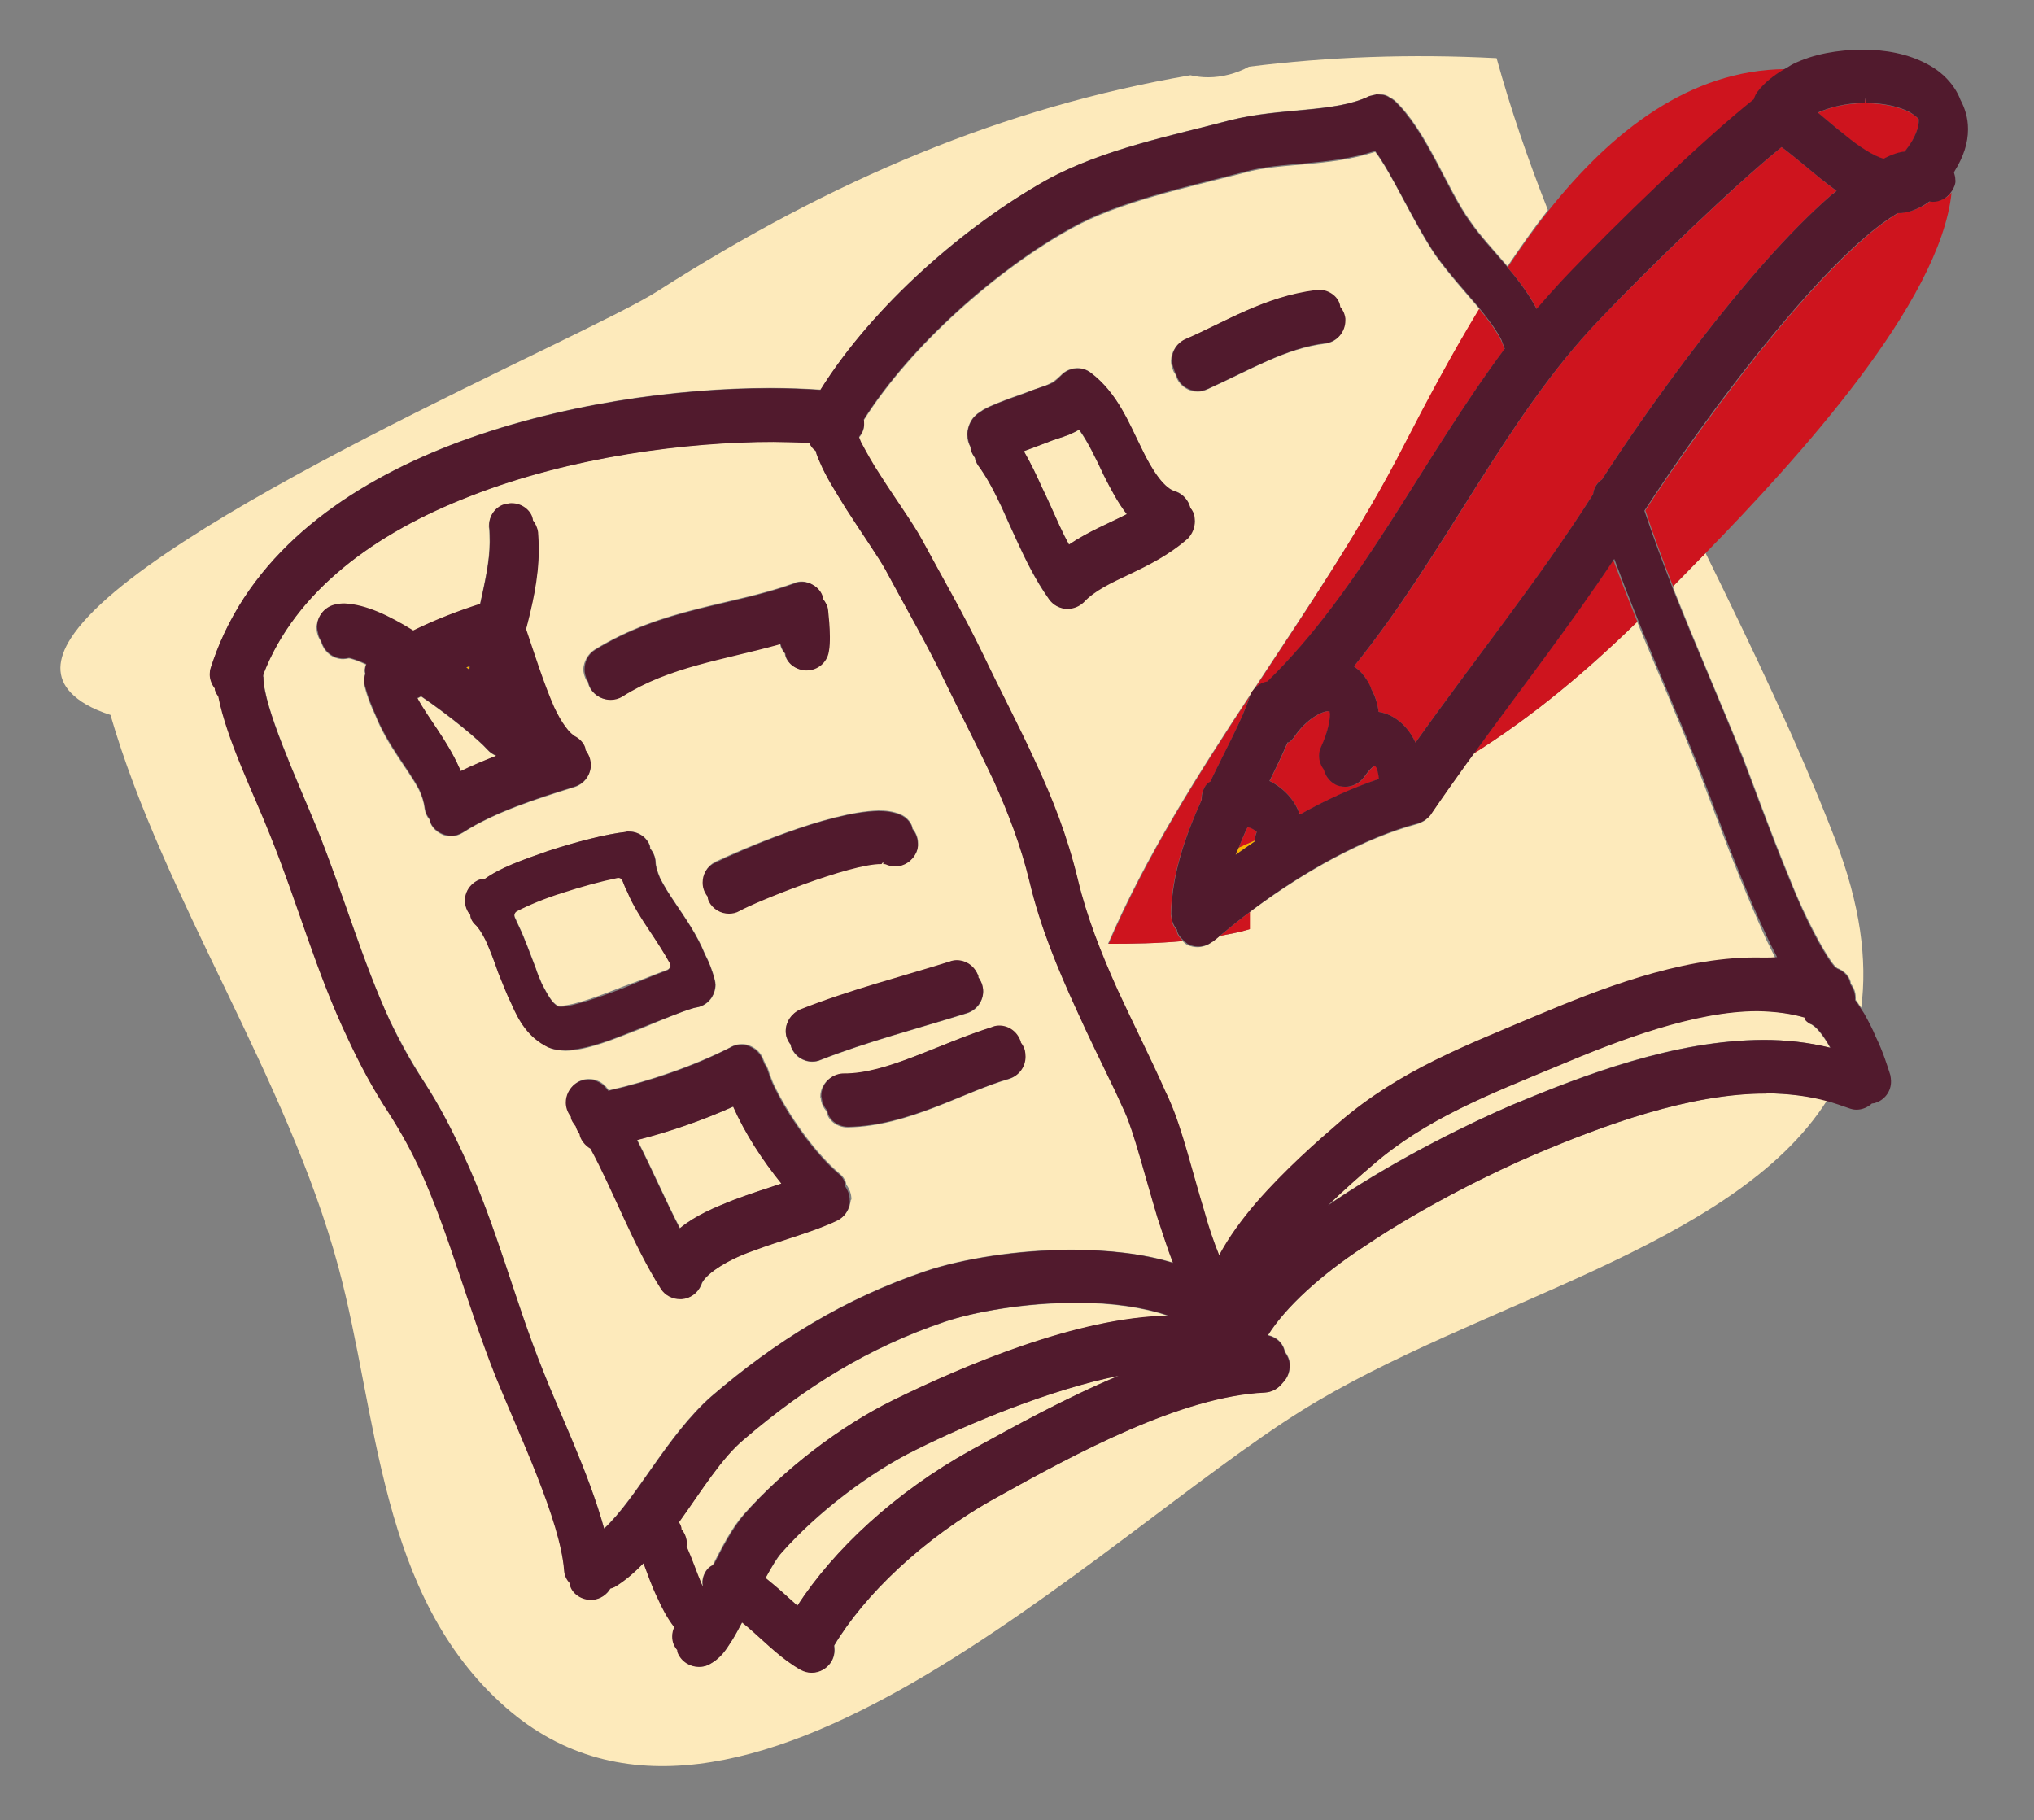 <svg version="1.2" baseProfile="tiny" xmlns="http://www.w3.org/2000/svg" viewBox="0 0 594.6 532.1"><rect x="0" y="0" width="594.6" height="532.1" fill="#808080" stroke="none"/><path fill="#FDEABB" d="M134.3 224.6c.1.3.3.6.4.9 3.4-1.7 6.9-3.2 10.4-4.5-1-.4-1.9-1-2.6-1.8-2.6-2.9-10.9-9.8-19.4-15.6-.3.2-.7.4-1.1.6 3.2 5.9 8.7 12.1 12.3 20.4zm80.2 126.2c4.8-1.8 9.7-3.4 14-4.8-5.5-6.7-10.7-14.6-14.1-22.5-9 4-18.7 7.3-28.1 9.7 4.5 8.8 8.4 18 12.5 25.8 4.5-3.7 10.2-6.1 15.7-8.2z"/><path fill="#F9B200" d="M136.3 195.1c.3.2.6.5.9.7 0-.4 0-.7.1-1.1-.3.2-.6.3-1 .4z"/><path fill="#FDEABB" d="M260.8 409.5c20.5-10 54.1-24.4 80.7-24.8-7.3-2.5-16.5-3.8-26.1-3.8h-1c-14.7 0-29.8 2.6-38.4 5.6-21.9 7.4-40.4 18.8-58.4 34.2-6.7 5.5-12.6 15.1-19.2 24.4.5.8.8 1.6.7 2 1 1.2 1.6 2.7 1.6 4.3 0 .3 0 .5-.1.7 1.9 4.1 3.1 7.9 4.4 11l.3.6c0-.1.1-.1.1-.2-.1-.3-.1-.5-.1-.9v-.3c.2-2.4 1.7-4.3 3-4.7 2.7-5.3 5.5-10.8 9-14.8 11.8-13.2 28.1-25.7 43.5-33.3zm81.5-24.5v1.1-1.1z"/><path fill="#FDEABB" d="M516.5 319.6c-22.3 0-47.6 9.3-68.2 18-10.3 4.4-31.4 14.5-49.4 26.7-12.5 8.2-23.1 17.8-28.2 26 .5.1 1.2.3 1.9.7 1.8.9 2.9 2.9 3 4.1.9 1.1 1.5 2.5 1.5 3.9v.3c-.1 2.5-1.2 3.8-1.4 4.1-.4.5-.8 1-1.2 1.4-1.2 1.3-2.8 2.1-4.6 2.2-24.5 1.1-55.2 17.8-78.5 30.7-21.6 11.9-38.8 28.7-47.5 43.3.1.4.1.9.1 1.3 0 1-.2 2.1-.8 3.2-1.2 2.1-3.5 3.4-5.8 3.4h-.1c-1.1 0-2.1-.3-3.1-.8-5.5-3.1-9.9-7.5-13.9-11.1-1.1-1.1-2.3-2-3.3-2.8-1 1.8-1.9 3.6-2.9 5.2-1.7 2.5-3.1 5.3-7.1 7.3-.8.4-1.7.6-2.6.5-2.6 0-5-1.5-6.2-4.1-.1-.4-.2-.8-.1-.8-.4-.4-.7-1-1-1.5-.4-.9-.5-1.7-.5-2.5 0-.9.2-1.8.6-2.7-2.1-2.7-3.6-5.6-4.8-8.3-1.8-3.7-3.1-7.3-4.2-10.4-2.5 2.5-5.1 4.8-8 6.7-.6.4-1.2.6-1.7.7-1 1.8-2.9 3.1-5.2 3.3h-.5c-3.3 0-5.9-2.4-6.2-4.9-.8-.9-1.5-2.1-1.6-3.6-1.1-14.8-13.3-40.1-20-56.7-8.3-20.9-13.4-41.1-21.8-59.8-2.7-5.9-5.8-11.6-9.4-17.2-4.8-7.3-8.6-14.5-11.9-21.6-9.6-19.9-14.6-39.3-22.8-59.6-4.7-12-12.7-28-15.2-40.7-.6-.8-1.2-1.8-1-2.3-.9-1.2-1.5-2.6-1.5-4.2 0-.6.1-1.3.3-1.9.5-1.6 1.1-3.2 1.7-4.8 11.4-29.7 38.5-48.6 68.3-60.2 31.5-12.2 66.8-16.7 93.5-16.7 5.2 0 10.2.2 14.7.5 15.5-24.8 42.3-48.1 66.1-61.3 16.4-9.1 37.2-13.1 53.7-17.5 15.1-3.8 30.6-2.1 40.8-7.1l.5-.1c.3-.1.8-.2 1.3-.3.1-.1.3-.1.3-.1h.2c.6 0 1 .1 1 .1.3 0 .7 0 1.3.2.6.2 1 .5 1.3.7 0 0 .4.1 1 .6l.1.1h.1c9.5 8.8 15.5 26.2 22.2 35.4 3 4.4 7 8.6 10.9 13.2 3.8-5.6 7.7-11.2 11.8-16.4-5.8-14.7-10.9-29.5-15-44.4-25.2-1.3-49.2-.4-72.4 2.5-3.6 2-7.9 3.1-11.9 3.1h-.1c-1.7 0-3.4-.2-5.1-.6-54.4 9.3-104.5 30.4-155.6 63-19.9 13-149.8 67.5-171.7 101.6-3.9 6.1-4.2 11.5 0 15.9 2.4 2.5 6 4.7 11.6 6.5 15.6 53.8 51.6 105.8 66.6 161.3 11.7 43.3 11.7 96.1 48.9 128.8 67.3 59 173.1-49.6 233-86.9 50.5-31.4 125.9-47.4 153.3-90.5-5.4-1.3-11.2-2-17.6-2.1z"/><path fill="#FDEABB" d="M92.6 242c8.2 20.4 13.2 38.6 21.4 56.4 2.9 5.9 6.1 11.8 9.9 17.7 4.6 7.1 8.3 14.3 11.6 21.5 9.7 20.8 14.8 42.1 23.1 62.7 4.8 12.4 13.5 30.1 18 46.5 9.6-8.9 18.2-27 31.3-38.6 18.9-16.2 39-28.7 62.8-36.7 10.5-3.5 26.5-6.2 42.8-6.2 10 .1 20.3 1 29.4 3.8-1.6-4.1-3-8.6-4.5-13.1-3.6-12.2-6.9-25.1-9.6-31-.9-1.9-1.8-3.9-2.7-5.9-3.7-7.9-7.7-15.9-11.5-24.2-5.4-11.8-10.4-24-13.6-37.1-2.5-10.7-6.1-20-10.4-29.4-4.3-9.1-9.1-18.3-14.2-28.9-5.5-11.3-11.3-21.3-17.6-33.1-1.8-3.3-7-10.7-11.7-18.1-2.8-4.6-5.6-8.9-7.4-13.2-.6-1.3-1.2-2.6-1.2-3.3-.8-.6-1.5-1.5-1.9-2.4-3.2-.2-6.6-.3-10.5-.3-25.2 0-59.2 4.4-88.5 15.8-28 10.9-51.2 27.9-60.6 52.1l-.1.7h.1v.1c0 8.7 9.6 29.6 15.6 44.2zm67.6 64.1c-5.6-2.9-8.5-7.7-10.6-12.6-1.5-3-2.6-6.1-3.9-9.2-1.2-3.3-2.4-6.6-3.6-9.3-1.1-2.2-2.2-3.9-3-4.6-1.1-1-1.6-2.3-1.5-2.9-1.1-1.2-1.6-2.8-1.6-4.3 0-1.6.6-3.3 1.9-4.5 1.3-1.3 2.9-2 3.8-1.7 4.7-3.4 11.1-5.6 18.5-8.2 8.5-2.8 17.3-5 22.8-5.6.5-.2.9-.1 1-.1 1.6 0 3.1.6 4.3 1.6 1.2 1.1 1.9 2.5 1.8 3.3.8 1 1.5 2.3 1.6 3.9 0 1.3.6 3.1 1.3 4.8 1.1 2.2 2.6 4.6 4.3 7.1 3 4.5 6.5 9.4 8.8 15.1 1.2 2.3 2.2 4.8 2.9 7.6.1.4.2.9.2 1.4 0 1.3-.4 2.5-1.1 3.7-1 1.6-2.6 2.6-4.4 2.9l-.2-1.4.2 1.4c-1.8.2-9.5 3.3-16.7 6.4-7.6 2.9-14.9 6.1-21.7 6.3-1.5-.1-3.2-.2-5.1-1.1zm88.4 45.4c-.3 2.2-1.7 4.1-3.6 5.1-7 3.5-16.5 5.8-24.7 8.9l-.5-1.3.5 1.3c-8.3 2.9-14.5 7.3-15.2 10-1 2.3-3.1 3.9-5.6 4.1h-.5c-2.2 0-4.4-1.1-5.6-3-8.2-12.9-14.2-29.3-20.6-41-1.6-.8-3-2.7-3.2-4.3-.6-.8-1.1-1.6-1.1-2.2-.2-.3-.3-.5-.5-.7-.6-.9-.9-1.8-.9-2.1l-.2-.3c-.9-1.2-1.3-2.6-1.3-3.9 0-2.1 1-4.1 2.7-5.4 1.2-.9 2.6-1.3 3.9-1.3 2 0 4.1 1 5.4 2.8.1.2.3.4.4.5 12-2.7 25-7.2 35.8-12.7 1-.6 2.1-.8 3.1-.8.9 0 1.8.2 2.6.6 1.8.8 3.2 2.3 3.8 4.2.1.2.3.6.3.8.2.3.6.8.9 1.6.4 1.3.9 2.7 1.5 4.1 4.5 9.7 12.6 20.8 19.5 26.6 1.2 1 1.9 2.4 1.9 3.2.9 1.2 1.5 2.7 1.5 4.3-.3.3-.2.6-.3.9zm43.2-51.5c2.9 0 5.5 1.9 6.4 5l-.2-.2c.5.6 1 1.4 1.3 2.4.2.6.2 1.2.2 1.9 0 2.9-1.8 5.5-4.7 6.4-13.3 3.8-29.2 13.8-47 14.1h-.1c-3.2 0-5.8-2.3-6.1-4.7-.9-1.1-1.6-2.4-1.7-4 0 0 0-.1-.1-.1v-.2c0-3.5 2.8-6.4 6.3-6.6h.3c12.4.1 27.7-8.8 43.1-13.5 1-.5 1.7-.5 2.3-.5zm-14.2-18.8c.7-.3 1.5-.4 2.1-.4 2.8 0 5.4 1.8 6.4 4.9l-.3-.2c.6.7 1 1.4 1.3 2.4.2.6.3 1.3.3 2 0 2.8-1.8 5.4-4.6 6.3-14.4 4.5-29.5 8.4-42.9 13.7-.8.3-1.6.5-2.4.5h-.1c-2.6 0-5.1-1.6-6.1-4.2-.1-.4-.2-.7-.1-.7-.4-.5-.7-1-1-1.6-.4-.8-.5-1.7-.5-2.4 0-2.7 1.6-5.2 4.2-6.2 14.5-5.8 30-9.7 43.7-14.1zm-20.7-44.3c1.9 0 4.1.2 6.3 1.1 2.2.9 3.5 2.9 3.6 4.2 1 1.2 1.6 2.7 1.6 4.3 0 .8-.1 1.7-.5 2.6-1.1 2.4-3.5 4-6.1 4-.9 0-1.7-.2-2.5-.5 0 0-.1 0-.2-.1-.2 0-.4-.1-.8-.1v-.7l-.5.7h-.1c-9.1-.1-36.6 11-41.4 13.7-1 .5-2 .8-3.1.8-2.4 0-4.7-1.3-5.9-3.6-.3-.7-.4-1.3-.2-1.2-.2-.3-.6-.7-.8-1.2-.6-1-.8-2.1-.8-3.1 0-2.4 1.3-4.7 3.6-5.9 7-3.3 32.7-14.6 47.8-15zm-83.1-47c20-12.3 39.7-12.8 58.2-19.4.8-.4 1.6-.5 2.3-.5 1.2 0 2.5.4 3.5 1.1 1.6 1 2.7 2.7 2.6 3.9.8.9 1.4 2 1.5 3.4.2 2 .5 4.7.5 7.6 0 1.4-.1 2.9-.3 4.4-.6 3.2-3.4 5.5-6.5 5.5-.3 0-.7 0-1.1-.1-2.9-.5-4.9-2.8-5.1-4.8-.7-.8-1.2-1.7-1.4-2.8-17.3 4.8-32.4 6.6-46.2 15.3-1.1.7-2.3 1-3.5 1-2.2 0-4.4-1.1-5.7-3.1-.4-.7-.7-1.4-.8-2.1l-.3-.3c-.7-1.1-1-2.4-1-3.5.2-2.2 1.3-4.3 3.3-5.6zM97.5 177c1.1-.3 2.2-.4 3.1-.4 6.4.3 13.1 3.6 20.1 7.9 6.5-3.2 13.3-5.8 19.6-7.8 1.4-6.5 2.8-12.5 2.8-18.1v-.4c0-1.2-.1-2.5-.1-3.4-.1-.4-.1-.8-.1-.9 0-3.4 2.5-6.3 5.6-6.5.4-.1.7-.1.8-.1h.2c3.3 0 6 2.4 6.2 5 .7.9 1.4 2 1.5 3.5.1 1.7.2 3.3.2 5-.1 8.7-2 16.7-3.7 23.3 2.3 6.8 5.1 15.7 8.2 22.8 2.1 4.5 4.6 7.9 6.4 8.7 1.7 1 2.8 2.7 2.8 3.9.9 1.2 1.5 2.6 1.5 4.2v.8c-.3 2.6-2.1 4.8-4.6 5.6-11.6 3.6-23.6 7.5-32.6 13.3-1.1.7-2.3 1.1-3.6 1.1-.9 0-1.9-.2-2.7-.6-2-.9-3.4-2.8-3.5-4.2-.8-.9-1.3-2-1.5-3.3-.2-1.9-.8-3.7-1.6-5.4-3.3-6.3-9.3-12.9-12.9-22.1-1.2-2.5-2.3-5.2-3-8.2-.2-.6-.2-1.1-.2-1.5 0-.7.1-1.4.3-2v-.3c-.2-.5-.1-.9-.1-.9 0-.6.1-1.2.4-1.7-2.4-1.1-4.4-1.8-5-1.8h-.1c-.5.1-1.1.2-1.6.2-2.9 0-5.6-1.9-6.5-5.2-.4-.6-.8-1.3-1-2.1-.2-.6-.3-1.3-.3-1.8.1-3.1 2.1-5.8 5-6.6zm144 143.6v-.1zm269.6-58c-6.3-14.9-12.1-31.3-15-38.5-5.5-14-11.7-28-17.5-42.3-14.9 14.5-30.2 27.4-47.8 38.5-.7 1-1.5 2-2.2 3-3.5 4.9-7 9.8-10.4 14.8-.4.6-.9 1.1-1.5 1.6l-.1.1c-.7.5-1.4.8-2.2 1.1-15.8 4.2-33.2 14-48.2 25.1-.3.2-.6.5-.9.7v4.9c-2.7.9-5.8 1.5-8.8 2-.8.6-1.6 1.2-2.3 1.9h-.1c-1.1.9-2.6 1.4-4.1 1.4-.9 0-1.8-.2-2.8-.6-.6-.3-1-.7-1.5-1.2-7.5.7-15 .8-21.8.8 22.1-51.3 61.2-96.3 86.9-146.2 6.4-12.4 13.6-26 21.7-39.3-.1-.1-.2-.3-.3-.4-3.8-4.5-8.3-9.4-12.5-15.2-6.5-9.6-12.7-23.9-17.7-30.4-13.6 4.5-27.8 3.1-38.1 6.1-17 4.4-36.9 8.6-50.6 16.3-21.5 11.8-47 34.2-60.8 56.1 0 .3.1.6.1.9v.7c-.1 1.4-.7 2.5-1.5 3.5.2.4.3.9.6 1.5 1.4 2.8 3.4 6.3 5.6 9.6 4.5 7.1 9.6 14 12.2 18.9 6.2 11.4 12.1 21.6 17.9 33.6 5.3 11.1 10.6 21 15.3 31.4 5 10.7 9.3 21.6 12.4 34.4 2.6 10.9 6.8 21.5 11.6 32.2 4.6 10 9.7 20 14.2 30.2l.1.2c.3.7.7 1.4 1 2.2 3.6 8.1 6.5 20.7 10.2 32.6 1.2 4.4 2.7 8.7 4.2 12.4 2.9-5.3 6.7-10.4 10.7-15.2l1.1.9-1.1-.9c8.3-9.7 18.1-18.2 24.5-23.7 17.6-15.1 37.7-22.7 57.3-31 18.4-7.7 41.7-17 64-17.1 2.1 0 4.2.1 6.3.3-1-2-2-4.1-3.1-6.3-1.7-3.9-3.4-7.7-5-11.6zM346.4 99.3c11.4-5 23-12.5 38-14.3.5-.1.8-.1 1-.1 3.2 0 6.1 2.4 6.2 5 .7.8 1.3 1.9 1.5 3.4v.6c0 3.3-2.4 6.2-5.8 6.6-11.6 1.4-21.9 7.7-34.5 13.4-.9.4-1.8.6-2.7.6-2.6 0-5-1.5-6.1-3.9-.2-.4-.3-.8-.3-1-.3-.4-.6-.8-.8-1.4-.4-.9-.6-1.9-.6-2.7.1-2.7 1.6-5.1 4.1-6.2zm-34.5 78.6h-.4c-2-.1-3.7-1.2-4.9-2.8-4.1-5.7-6.9-11.7-9.5-17.3-1.5-3.2-2.9-6.4-4.3-9.5-2.1-4.5-4.2-8.7-7-12.4-.5-.8-.9-1.7-.8-2l-.3-.5c-.7-1-1.1-2.1-1-2.7-.6-1-1-2.2-1-3.9.5-5.2 4-6.4 4.6-7 1.4-.8 2.8-1.4 4.3-2 2.9-1.2 6.2-2.3 8.1-3 3.3-1.3 5.7-1.9 6.8-2.5 1.2-.6 1.7-.8 3.6-2.6 1.3-1.4 3.1-2.1 4.8-2.1 1.4 0 2.8.4 3.9 1.3 7.8 5.9 11.2 14.7 14.7 21.8 3.4 7.3 7.1 12.2 10.1 12.9 2.1.7 3.7 2.4 4.3 4.8.6.7 1 1.6 1.2 2.5l-1.4.3 1.4-.3c.1.4.1.9.1 1.4 0 1.8-.7 3.6-2.1 4.9-11.3 10-24.1 11.8-30.5 18.7-1.2 1.3-2.8 2-4.7 2z"/><path fill="#FDEABB" d="M305.7 129.5c-1.8.7-4.3 1.6-6.4 2.4 2.1 3.6 3.8 7.2 5.4 10.8 1.8 3.7 3.4 7.4 5 10.9.9 1.9 1.8 3.8 2.8 5.6 5.9-3.9 11.9-6.3 16.9-8.9-2.8-3.6-4.8-7.6-6.7-11.3-2.5-5.2-4.8-10-7.3-13.4-.9.6-1.8 1-2.8 1.4-2.4 1-4.3 1.4-6.9 2.5zM489.2 172c6.5 16.5 13.7 32.9 20.4 49.5 2.8 7.2 8 21.8 13.7 35.5 1.2 3.1 2.5 6.1 3.8 8.9 4.1 8.8 8.5 16.2 9.9 17l.1.1c2.3.8 3.9 2.8 4 4.6.9 1.1 1.4 2.5 1.4 4v.7c.6.8 1.1 1.6 1.6 2.3 1.8-13.9-.2-30-7.6-49.2-10.7-27.7-24.1-55.6-37.9-83.7-3.4 3.5-6.6 6.7-9.4 9.6-.1.3-.1.5 0 .7zM283.9 423.9c12.6-6.9 27.5-15.2 43.1-21.7-20.2 4-44 14-59.2 21.6-13.6 6.7-29 18.5-39.3 30.1-1.2 1.4-2.9 4.1-4.7 7.4 1.5 1.2 2.8 2.4 4.3 3.6 1.7 1.5 3.4 3.1 5 4.5 10.6-16.3 28.4-33.1 50.8-45.5zm243.7-126.5c-4.1-1.2-8.6-1.8-13.8-1.9-18.5 0-40.7 8.5-58.6 16.1-20 8.3-38.5 15.6-53.8 28.8-3.7 3.2-8.4 7.3-13.2 11.9.7-.5 1.4-1 2.2-1.5C409.5 338 431 327.7 442 323c21.2-8.9 47.7-19 73.5-19v1.4-1.4c6.6 0 13.1.7 19.5 2.3-1.9-3.4-4.2-6.4-5.9-7-1.1-.7-1.8-1.6-1.5-1.9z"/><path fill="#F9B200" d="M361.5 249.1c-.1.3-.2.5-.3.8 1.8-1.3 3.7-2.6 5.6-3.9v-.3c-1.6.7-3.2 1.3-4.7 2.1-.2.4-.4.9-.6 1.3z"/><path fill="#CE141E" d="M564.4 58.8h-.1c-3 2.2-6.4 3.5-9.3 3.4-2.9 1.8-6.2 4.1-9.7 7.2-8.2 7.1-17.3 17-26.1 27.6-15.8 19.1-30.6 40.5-38.2 52.2 2.4 7.4 5.2 14.8 8.1 22.2 2.8-2.9 6-6.1 9.4-9.6 27.1-27.8 68.7-73.4 72-105.5-1.2 1.5-3.1 2.5-5.1 2.5-.4.1-.6 0-1 0zm-28.9-1.9c.5-.4.9-.8 1.4-1.1-1.6-1.1-3.2-2.4-4.7-3.6-4.2-3.4-8.3-7-11.4-9.2-13.7 11.2-38.6 35.1-53.4 50.6l-1-1 1 1c-27.4 28.7-44.8 68.2-71.6 101.2.8.6 1.6 1.2 2.3 2 1.3 1.5 2.2 3.1 2.8 4.7 1.2 2 1.8 4.3 2.1 6.6 4.9.8 8.3 4.3 10.2 7.8l.6 1.2c17.5-24.7 36.3-47.8 51.9-72.6.2-2 1.4-3.7 2.6-4.3 12-18.7 41.7-61.2 67.2-83.3zm22.8-24c-2.9-1.6-7.7-2.7-12.7-2.7l-.3-1.4-.2 1.4h-.4c-4.8 0-9.7 1.1-13.3 2.8 2.7 2.2 5.4 4.4 8 6.6 4.2 3.5 8.4 6.1 11.2 6.9 2.3-1.1 4.5-2 6.2-2.1.6-.8 1.3-1.7 2.1-3 1.6-2.8 2-4.7 2-5.9 0-.3-.1-.6.1-.4-.5-.8-1.4-1.5-2.7-2.2zm-234.2 243c6.8 0 14.4-.1 21.8-.8-1.1-.9-1.9-2.1-1.9-3.1-.9-1-1.5-2.3-1.6-3.8-.1-.4-.1-.8-.1-.9.1-11.6 4.2-22.9 8.9-33.3v-.4c0-2.2 1.1-4.3 2.5-4.9 4.6-9.4 9.3-18 11.6-25 .8-2.3 2.9-3.9 5.1-4.3 27.5-26.8 44.9-64.4 69.4-97.3 0-.1 0-.1-.1-.2-.2-.8-.5-1.6-.9-2.4-1.6-3.1-3.8-6.1-6.4-9.2-8.1 13.3-15.3 26.9-21.7 39.3-25.4 50-64.5 95-86.6 146.3zM440.8 78.3c3.1 3.6 6.1 7.5 8.5 12.1 2.4-2.8 4.8-5.6 7.4-8.3 15.8-16.7 41.6-41.4 56.1-53 .2-.7.5-1.4 1-2.1 2.2-2.9 5-5.1 8.1-6.8-27.8.3-50.6 17.9-69.4 41.6-4.1 5.2-8 10.7-11.8 16.4l.1.1zm37.6 102.9c-2.3-5.8-4.6-11.6-6.8-17.5-13.1 19.7-27.3 38-40.8 56.6 17.6-11.1 32.9-24 47.8-38.5-.1-.3-.1-.5-.2-.6zm-113 85.4c-3 2.2-5.9 4.6-8.8 7 3-.6 6-1.1 8.8-2v-5z"/><path fill="#CE141E" d="M388.3 207.9c-1.5 0-6.2 2-10 7.7-.7 1-1.6 1.6-1.8 1.4-1.6 3.7-3.4 7.4-5.3 11.3 4.4 2.2 7.4 5.9 8.8 9.7 0 0 0 .1.1.1 7.5-4.2 15.3-7.7 23.1-10.4-.1-1.2-.4-2.3-.6-3.1-.2-.4-.4-.6-.6-.8-.1 0-.1.1-.2.1-.6.4-1.6 1.3-2.9 3.2-1.3 1.8-3.4 2.9-5.5 2.9-1.1 0-2.2-.3-3.2-.8-1.7-.9-2.7-2.5-3.1-4.2-.9-1.2-1.4-2.6-1.4-4.1 0-.9.2-1.8.6-2.6 1.9-4.4 2.6-7.8 2.6-9.7 0-.2 0-.4-.1-.6-.2-.1-.3-.1-.5-.1zm-21.5 37.8c0-.3 0-.6.1-.9.1-.5.2-1.1.5-1.6-.9-.8-1.7-1.3-2.7-1.4-.9 2-1.8 4-2.6 6 1.5-.7 3.1-1.4 4.7-2.1z"/><path fill="#FDEABB" d="M195 283.5c.4-.1.7-.4.9-.9.1-.4.1-.8-.1-1.2-1.7-3.1-3.8-6.3-6-9.6-2.3-3.5-4.7-7.2-6.4-11.2-.5-1.1-1-2.1-1.4-3.2-.3-.7-1-1.1-1.6-.9-4.5 1-10.4 2.5-15.9 4.3-5.2 1.6-10.4 3.8-13.4 5.4-.7.4-1 1.2-.6 1.9.4.8.8 1.6 1.1 2.4 1.9 3.9 3.4 8.3 5 12.4.5 1.6 1.2 3.2 1.8 4.6 1.8 3.4 2.9 5.6 4.7 6.5.2.1.5.1.7.1h.3l.1-.1c3.3-.1 10.5-2.6 17.6-5.5 4.9-1.7 9.4-3.6 13.2-5z"/><path fill="#511A2D" d="M575.3 37.8v-.2c0-3.1-.9-6-2.2-8.4-1.7-4.5-5.4-8.2-9.6-10.4-5.7-3.1-12.4-4.3-19.2-4.3-6.9.1-14 1.2-20.1 4.2-.8.4-1.6 1-2.4 1.4-3.1 1.8-5.9 3.9-8.1 6.8-.5.7-.8 1.4-1 2.1-14.5 11.5-40.3 36.3-56.1 53-2.5 2.7-5 5.5-7.4 8.3-2.4-4.5-5.4-8.5-8.5-12.1-.1-.1-.1-.2-.2-.3-3.9-4.6-7.9-8.8-10.9-13.2-6.7-9.2-12.7-26.6-22.2-35.4h-.1l-.1-.1c-.6-.5-1-.6-1-.6-.2-.2-.7-.5-1.3-.7-.6-.2-1.1-.2-1.3-.2-.1 0-.4-.1-1-.1h-.2c-.1 0-.2 0-.3.1-.6.1-1 .2-1.3.3l-.5.1c-10.2 5-25.7 3.3-40.8 7.1-16.5 4.4-37.2 8.4-53.7 17.5-23.6 13.3-50.5 36.5-66 61.3-4.5-.3-9.4-.5-14.7-.5-26.7 0-61.9 4.5-93.5 16.7-29.8 11.6-56.8 30.5-68.3 60.2-.6 1.6-1.2 3.2-1.7 4.8-.2.6-.3 1.3-.3 1.9 0 1.6.6 3 1.5 4.2-.1.5.4 1.5 1 2.3 2.5 12.8 10.5 28.7 15.2 40.7 8.2 20.3 13.3 39.7 22.8 59.6 3.3 7.1 7.1 14.3 11.9 21.6 3.6 5.6 6.7 11.3 9.4 17.2 8.4 18.7 13.5 38.9 21.8 59.8 6.7 16.6 18.9 41.9 20 56.7.1 1.5.8 2.7 1.6 3.6.2 2.5 2.9 4.9 6.2 4.9h.5c2.3-.2 4.1-1.5 5.2-3.3.6-.1 1.2-.4 1.7-.7 3-1.9 5.6-4.2 8-6.7 1.2 3.1 2.4 6.8 4.2 10.4 1.2 2.7 2.7 5.6 4.8 8.3-.4.8-.6 1.7-.6 2.7 0 .8.1 1.6.5 2.5.3.6.6 1.1 1 1.5-.1 0 0 .4.1.8 1.1 2.6 3.6 4.1 6.2 4.1.9 0 1.8-.2 2.6-.5 4-2 5.4-4.7 7.1-7.3 1-1.6 1.9-3.3 2.9-5.2 1 .8 2.1 1.7 3.3 2.8 4 3.5 8.4 8 13.9 11.1 1 .5 2 .8 3.1.8h.1c2.3 0 4.5-1.2 5.8-3.4.6-1.1.8-2.2.8-3.2 0-.5-.1-.9-.1-1.3 8.7-14.6 25.9-31.4 47.5-43.3 23.3-13 54.1-29.6 78.5-30.7 1.7-.1 3.4-.9 4.6-2.2.4-.5.8-.9 1.2-1.4.2-.3 1.3-1.6 1.4-4.1v-.3c0-1.5-.7-2.8-1.5-3.9-.1-1.3-1.2-3.2-3-4.1-.7-.4-1.3-.6-1.9-.7 5.1-8.2 15.7-17.9 28.2-26 18-12.2 39.1-22.3 49.4-26.7 20.6-8.8 45.9-18.1 68.2-18v-.1c6.5.1 12.2.8 17.7 2.3.2 0 .3.1.5.1 1.9.6 3.8 1.2 5.7 1.9.8.3 1.6.5 2.4.5 1.7 0 3.3-.7 4.5-1.8.2 0 .4-.1.7-.1 3-.8 5-3.5 4.9-6.5 0-.6-.1-1.1-.2-1.7-.8-2.5-2.1-6.8-4.3-11.3-.9-2.2-2.1-4.5-3.4-6.8-.3-.5-.7-1-1-1.5-.5-.8-1-1.6-1.6-2.3v-.7c0-1.5-.6-2.9-1.4-4-.1-1.7-1.6-3.7-4-4.6l-.1-.1c-1.4-.7-5.8-8.1-9.9-17-1.3-2.9-2.6-5.9-3.8-8.9-5.7-13.8-10.9-28.3-13.7-35.5-6.6-16.6-13.9-33.1-20.4-49.5-.1-.2-.1-.4-.2-.6-2.9-7.4-5.6-14.8-8.1-22.2 7.6-11.8 22.4-33.2 38.2-52.2 8.8-10.6 17.9-20.6 26.1-27.6 3.4-3 6.7-5.4 9.7-7.2 2.9.1 6.3-1.2 9.3-3.4h.1c.3 0 .6.1.9.1 2.1 0 3.9-1 5.1-2.5.7-.9 1.3-1.9 1.5-3.1 0-.3.1-.5 0-.8 0-.8-.2-1.5-.4-2.2l.2-.4c2.6-4.2 3.9-8.2 3.9-12.2zm-14.4-2.4c0 1.2-.4 3.1-2 5.9-.8 1.3-1.5 2.2-2.1 3-1.6.1-3.9.9-6.2 2.1-2.8-.8-7-3.4-11.2-6.9-2.7-2.1-5.3-4.4-8-6.6 3.6-1.6 8.5-2.8 13.3-2.8h.4l.2-1.4.3 1.4c5 0 9.8 1.1 12.7 2.7 1.3.8 2.2 1.5 2.7 2.2-.2-.2-.1.2-.1.4zm-25.8 270.9c-6.4-1.6-13-2.3-19.5-2.3v1.4-1.4c-25.9.1-52.4 10.2-73.5 19-11 4.7-32.5 15-51.7 27.9-.7.5-1.4 1-2.2 1.5 4.8-4.6 9.5-8.8 13.2-11.9 15.3-13.3 33.8-20.5 53.8-28.8 18-7.6 40.2-16.1 58.6-16.1 5.2.1 9.7.7 13.8 1.9-.3.3.4 1.2 1.6 1.8 1.7.5 4 3.5 5.9 7zm-302 163.1c-1.6-1.4-3.3-3-5-4.5-1.4-1.2-2.8-2.4-4.3-3.6 1.8-3.3 3.4-6.1 4.7-7.4 10.3-11.7 25.7-23.5 39.3-30.1 15.2-7.6 39-17.5 59.2-21.6-15.6 6.5-30.5 14.8-43.1 21.7-22.4 12.4-40.2 29.2-50.8 45.5zm-27.7-7.2v.3c0 .3 0 .6.1.9 0 .1-.1.1-.1.2l-.3-.6c-1.3-3-2.6-6.9-4.4-11 0-.2.1-.5.1-.7 0-1.6-.6-3.1-1.6-4.3.1-.4-.2-1.2-.7-2 6.7-9.3 12.5-18.9 19.2-24.4 18-15.4 36.5-26.8 58.4-34.2 8.6-2.9 23.6-5.6 38.4-5.6h1c9.5 0 18.8 1.3 26.1 3.8-26.6.4-60.2 14.7-80.7 24.8-15.4 7.6-31.7 20.1-43.3 33.3-3.4 4-6.3 9.5-9 14.8-1.4.4-3 2.3-3.2 4.7zM76.9 197.8l.1-.7c9.4-24.3 32.6-41.3 60.6-52.1 29.3-11.5 63.3-15.8 88.5-15.8 3.9.1 7.3.1 10.5.3.4 1 1.1 1.8 1.9 2.4.1.7.6 2 1.2 3.3 1.8 4.3 4.6 8.6 7.4 13.2 4.7 7.3 9.9 14.8 11.7 18.1 6.3 11.7 12.1 21.7 17.6 33.1 5.1 10.5 9.9 19.7 14.2 28.9 4.2 9.4 7.8 18.7 10.4 29.4 3.1 13.1 8.2 25.3 13.6 37.1 3.7 8.3 7.7 16.3 11.5 24.2.9 2 1.8 3.9 2.7 5.9 2.7 5.9 5.9 18.8 9.6 31 1.5 4.5 2.9 9 4.5 13.1-9.1-2.8-19.4-3.8-29.4-3.8-16.3 0-32.3 2.7-42.8 6.2-23.7 8-43.9 20.4-62.8 36.7-13 11.6-21.7 29.7-31.3 38.6-4.5-16.4-13.2-34.1-18-46.5-8.3-20.6-13.4-41.9-23.1-62.7-3.3-7.2-7-14.4-11.6-21.5-3.9-5.9-7.1-11.8-9.9-17.7-8.2-17.8-13.2-36-21.4-56.4-6-14.5-15.6-35.5-15.6-44 0-.3-.1-.3-.1-.3zM342.3 385v1.1-1.1zm170.6-105.1c-22.3.1-45.7 9.4-64 17.1-19.6 8.3-39.7 15.8-57.3 31-6.4 5.5-16.1 14-24.5 23.7l1.1.9-1.1-.9c-4.1 4.8-7.8 9.8-10.7 15.2-1.5-3.7-3-8-4.2-12.4-3.6-11.8-6.6-24.5-10.2-32.6-.3-.8-.7-1.6-1-2.2l-.1-.2c-4.5-10.2-9.6-20.2-14.2-30.2-4.8-10.7-9-21.3-11.6-32.2-3.1-12.8-7.4-23.7-12.4-34.4-4.7-10.3-10-20.3-15.3-31.4-5.8-12-11.7-22.1-17.9-33.6-2.6-4.8-7.7-11.8-12.2-18.9-2.2-3.3-4.1-6.8-5.6-9.6l-.6-1.5c.8-.9 1.4-2.1 1.5-3.5v-.7c0-.3 0-.6-.1-.9 13.8-21.9 39.3-44.2 60.8-56.1 13.7-7.7 33.7-11.9 50.6-16.3 10.3-3 24.5-1.6 38.1-6.1 4.9 6.5 11.2 20.8 17.7 30.4 4.2 5.8 8.7 10.7 12.5 15.2.1.1.2.3.3.4 2.5 3.1 4.8 6.1 6.4 9.2l.9 2.4c0 .1.1.1.1.2-24.5 32.9-41.9 70.5-69.4 97.3-2.3.4-4.3 2-5.1 4.3-2.3 7-7.1 15.6-11.6 25-1.4.6-2.5 2.7-2.5 4.9v.4c-4.7 10.4-8.7 21.7-8.9 33.3 0 .1 0 .4.1.9.1 1.4.7 2.8 1.6 3.8 0 1 .8 2.1 1.9 3.1.5.4.9.9 1.5 1.2 1 .4 1.8.6 2.8.6 1.5 0 2.9-.5 4.1-1.4h.1c.8-.6 1.6-1.2 2.3-1.9 2.9-2.4 5.7-4.7 8.8-7 .3-.2.6-.5.9-.7 14.9-11.1 32.3-20.9 48.2-25.1.8-.3 1.5-.6 2.2-1.1l.1-.1c.6-.5 1.1-.9 1.5-1.6 3.4-5 6.9-9.9 10.4-14.8.7-1 1.5-2 2.2-3 13.5-18.6 27.7-36.9 40.8-56.6 2.2 5.9 4.5 11.8 6.8 17.5.1.2.2.4.2.5 5.8 14.3 11.9 28.4 17.5 42.3 2.9 7.2 8.7 23.6 15 38.5 1.6 3.9 3.4 7.8 5 11.3 1 2.2 2.1 4.3 3.1 6.3-2.4.2-4.5.1-6.6.1zm-145.5-36.7c-.2.5-.4 1.1-.5 1.6 0 .3-.1.6-.1.9v.3c-1.9 1.3-3.8 2.6-5.6 3.9.1-.3.2-.5.3-.8.2-.4.4-.9.6-1.3.8-2 1.6-4 2.6-6 .9.2 1.8.6 2.7 1.4zm18.8-24.9c-.4.8-.6 1.7-.6 2.6 0 1.5.5 2.9 1.4 4.1.4 1.6 1.4 3.2 3.1 4.2 1 .6 2.1.8 3.2.8 2.1 0 4.2-1.1 5.5-2.9 1.3-1.9 2.3-2.8 2.9-3.2.1-.1.2-.1.2-.1.1.1.3.4.6.8.2.8.5 1.9.6 3.1-7.8 2.6-15.6 6.2-23.1 10.4 0 0 0-.1-.1-.1-1.3-3.9-4.4-7.5-8.8-9.7 1.9-3.8 3.7-7.6 5.3-11.3.2.2 1.1-.4 1.8-1.4 3.8-5.7 8.5-7.7 10-7.7.2 0 .3.1.5.1 0 .2 0 .4.1.6 0 1.9-.6 5.3-2.6 9.7zm82.1-78.1c-1.2.7-2.4 2.3-2.6 4.3-15.7 24.8-34.4 47.9-51.9 72.6l-.6-1.2c-1.9-3.5-5.3-7-10.2-7.8-.3-2.4-1-4.6-2.1-6.6-.5-1.6-1.5-3.2-2.8-4.7-.7-.8-1.5-1.4-2.3-2 26.7-33 44.2-72.6 71.6-101.2l-1-1 1 1C482.2 78 507.1 54.1 520.8 43c3.2 2.3 7.2 5.8 11.4 9.2 1.5 1.2 3.1 2.4 4.7 3.6-.5.4-.9.8-1.4 1.1-25.5 22.1-55.2 64.6-67.2 83.3z"/><path fill="#511A2D" d="M93.9 187.3c.9 3.2 3.5 5.2 6.5 5.2.5 0 1.1-.1 1.6-.2h.1c.6.1 2.6.7 5 1.8-.2.5-.3 1.1-.4 1.7 0 0 0 .4.1.9v.3c-.2.6-.3 1.3-.3 2 0 .4 0 .9.2 1.5.8 3 1.9 5.7 3 8.2 3.7 9.2 9.6 15.8 12.9 22.1.8 1.8 1.4 3.6 1.6 5.4.2 1.3.7 2.4 1.5 3.3 0 1.5 1.5 3.3 3.5 4.2.9.4 1.8.6 2.7.6 1.3 0 2.5-.4 3.6-1.1 9-5.8 21-9.7 32.6-13.3 2.5-.8 4.3-3 4.6-5.6v-.8c0-1.6-.6-3-1.5-4.2 0-1.2-1.1-2.9-2.8-3.9-1.9-.9-4.3-4.2-6.4-8.7-3.1-7.1-5.9-16-8.2-22.8 1.7-6.6 3.7-14.6 3.7-23.3 0-1.7-.1-3.3-.2-5-.2-1.4-.8-2.6-1.5-3.5-.2-2.5-2.9-5-6.2-5h-.2c-.2 0-.4 0-.8.1-3.1.2-5.7 3.1-5.6 6.5 0 .1 0 .5.1.9.1.9.1 2.2.1 3.4v.4c0 5.6-1.4 11.7-2.8 18.1-6.3 2-13.1 4.6-19.6 7.8-7-4.3-13.7-7.6-20.1-7.9-1 0-2 .1-3.1.4-2.9.8-4.9 3.5-4.9 6.4 0 .5.1 1.2.3 1.8.1 1 .5 1.7.9 2.3zm29.2 16.2c8.5 5.8 16.8 12.7 19.4 15.6.7.8 1.6 1.4 2.6 1.8-3.5 1.4-7 2.8-10.4 4.5-.1-.3-.3-.6-.4-.9-3.7-8.3-9.1-14.5-12.3-20.5.4-.1.7-.3 1.1-.5zm13.2-8.4c.3-.1.7-.3 1-.4 0 .4 0 .7-.1 1.1-.3-.2-.6-.5-.9-.7zm67.3 99.4l-.2-1.4.2 1.4c1.8-.3 3.4-1.4 4.4-2.9.7-1.1 1.1-2.4 1.1-3.7 0-.5-.1-1-.2-1.4-.7-2.8-1.7-5.3-2.9-7.6-2.3-5.7-5.8-10.6-8.8-15.1-1.7-2.5-3.2-4.9-4.3-7.1-.8-1.8-1.3-3.5-1.3-4.8-.1-1.6-.8-2.9-1.6-3.9.1-.8-.6-2.2-1.8-3.3-1.2-1-2.7-1.6-4.3-1.6-.1 0-.5-.1-1 .1-5.5.6-14.3 2.8-22.8 5.6-7.4 2.6-13.8 4.8-18.5 8.2-.9-.2-2.5.4-3.8 1.7-1.2 1.2-1.9 2.9-1.9 4.5 0 1.5.5 3.1 1.6 4.3-.1.6.4 1.9 1.5 2.9.8.7 1.9 2.4 3 4.6 1.2 2.7 2.5 6 3.6 9.3 1.3 3.1 2.4 6.2 3.9 9.2 2.1 4.9 4.9 9.8 10.6 12.6 1.9.8 3.6.9 5 .9 6.8-.2 14.2-3.3 21.7-6.3 7.3-2.9 15-6 16.8-6.2zm-39.4-.2h-.4c-.2 0-.5 0-.7-.1-1.7-.9-2.9-3.1-4.7-6.5-.6-1.4-1.3-3-1.8-4.6-1.6-4.1-3.1-8.4-5-12.4-.4-.8-.8-1.6-1.1-2.4-.3-.7-.1-1.5.6-1.9 3-1.6 8.2-3.8 13.4-5.4 5.5-1.8 11.4-3.4 15.9-4.3.7-.2 1.4.2 1.6.9.4 1 .8 2.1 1.4 3.2 1.6 3.9 4 7.6 6.4 11.2 2.2 3.3 4.3 6.5 6 9.6.2.4.3.8.1 1.2-.2.4-.5.7-.9.9-3.9 1.4-8.4 3.4-13.1 5.3-7.1 2.7-14.4 5.2-17.7 5.3zm185.1-141.9c0-.5-.1-1-.1-1.4l-1.4.3 1.4-.3c-.2-1-.6-1.8-1.2-2.5-.6-2.3-2.2-4-4.3-4.8-3.1-.7-6.7-5.7-10.1-12.9-3.5-7-6.9-15.9-14.7-21.8-1.2-.9-2.6-1.3-3.9-1.3-1.7 0-3.5.7-4.8 2.1-1.9 1.9-2.3 2.1-3.6 2.6-1.1.5-3.5 1.1-6.8 2.5-1.8.7-5.2 1.8-8.1 3-1.5.6-2.9 1.2-4.3 2-.7.6-4.2 1.9-4.6 7 .1 1.7.5 3 1 3.9-.1.6.3 1.7 1 2.7l.3.5c0 .3.3 1.2.8 2 2.8 3.8 4.9 8 7 12.4 1.4 3.1 2.8 6.3 4.3 9.5 2.6 5.7 5.5 11.6 9.5 17.3 1.1 1.6 2.9 2.6 4.9 2.8h.4c1.9 0 3.5-.7 4.8-1.9 6.4-6.9 19.2-8.8 30.5-18.7 1.3-1.4 2-3.2 2-5zM322.7 139c1.9 3.7 3.9 7.7 6.7 11.3-5 2.6-11 4.9-16.9 8.9-1-1.8-1.9-3.6-2.8-5.6-1.6-3.5-3.2-7.2-5-10.9-1.6-3.5-3.3-7.2-5.4-10.8 2.1-.8 4.6-1.7 6.4-2.4 2.6-1.1 4.5-1.5 7-2.5.9-.4 1.8-.9 2.8-1.4 2.4 3.3 4.8 8.2 7.2 13.4zm-77.4 204.3c-6.9-5.8-15-16.9-19.5-26.6-.6-1.4-1.1-2.8-1.5-4.1-.3-.8-.7-1.3-.9-1.6 0-.2-.2-.6-.3-.8-.6-1.9-2-3.4-3.8-4.2-.8-.4-1.7-.6-2.6-.6-1 0-2.1.2-3.1.8-10.8 5.6-23.8 10-35.8 12.7-.1-.2-.3-.4-.4-.5-1.3-1.8-3.4-2.8-5.4-2.8-1.3 0-2.7.4-3.9 1.3-1.7 1.3-2.7 3.3-2.7 5.4 0 1.3.4 2.7 1.3 3.9l.2.3c-.1.3.2 1.2.9 2.1.2.2.3.5.5.7.1.5.5 1.4 1.1 2.2.2 1.6 1.6 3.4 3.2 4.3 6.4 11.7 12.4 28.1 20.6 41 1.2 1.9 3.4 3 5.6 3h.5c2.5-.2 4.7-1.8 5.6-4.1.7-2.7 6.9-7.1 15.2-10l-.5-1.3.5 1.3c8.2-3.1 17.6-5.5 24.7-8.9 2-1 3.3-2.9 3.6-5.1.1-.3 0-.6 0-.8 0-1.6-.6-3.1-1.5-4.3.3-.9-.4-2.3-1.6-3.3zm-31-19.8c3.5 7.9 8.6 15.7 14.1 22.5-4.3 1.4-9.2 3-14 4.8-5.5 2.2-11.1 4.5-15.7 8.3-4.1-7.9-8-17-12.5-25.8 9.4-2.4 19.1-5.7 28.1-9.8zM172 199.4c.1.7.4 1.4.8 2.1 1.3 2 3.5 3.1 5.7 3.1 1.2 0 2.4-.3 3.5-1 13.8-8.7 28.9-10.5 46.2-15.3.2 1 .7 2 1.4 2.8.1 2.1 2.2 4.3 5.1 4.8.4.1.8.1 1.1.1 3.2 0 6-2.3 6.5-5.5.3-1.5.3-3 .3-4.4 0-2.9-.3-5.5-.5-7.6-.1-1.4-.8-2.5-1.5-3.4 0-1.2-1-2.9-2.6-3.9-1.1-.7-2.3-1.1-3.5-1.1-.7 0-1.5.1-2.3.5-18.5 6.7-38.2 7.1-58.2 19.4-2 1.2-3.1 3.4-3.1 5.7 0 1.1.3 2.4 1 3.5l.1.2zm33.4 58.6c0 1 .2 2.1.8 3.1.3.6.6.9.8 1.2-.2-.2-.1.5.2 1.2 1.2 2.3 3.5 3.6 5.9 3.6 1 0 2.1-.2 3.1-.8 4.8-2.7 32.3-13.8 41.4-13.7h.1l.5-.7v.7c.4 0 .6 0 .8.1.1 0 .2.1.2.1.8.3 1.7.5 2.5.5 2.6 0 5-1.6 6.1-4 .4-.9.6-1.8.5-2.6 0-1.6-.6-3.2-1.6-4.3-.1-1.4-1.4-3.3-3.6-4.2-2.2-.9-4.4-1.1-6.3-1.1-15.1.3-40.7 11.7-47.9 15.2-2.2 1-3.5 3.3-3.5 5.7zm24.3 43.4c0 .7.1 1.6.5 2.4.3.6.6 1.2 1 1.6 0 .1 0 .4.1.7 1.1 2.6 3.5 4.2 6.1 4.2h.1c.8 0 1.6-.1 2.4-.5 13.5-5.3 28.6-9.2 42.9-13.7 2.8-1 4.6-3.6 4.6-6.3 0-.7-.1-1.3-.3-2-.3-.9-.8-1.7-1.3-2.4l.3.2c-1-3.1-3.6-4.9-6.4-4.9-.6 0-1.4.1-2.1.4-13.7 4.3-29.1 8.2-43.7 14-2.6 1.2-4.2 3.7-4.2 6.3zm17 12.4h-.3c-3.5.2-6.3 3.1-6.3 6.6v.2c0 .1 0 .1.1.1.1 1.6.7 2.9 1.7 4 .2 2.4 2.8 4.7 6.1 4.7h.1c17.7-.4 33.7-10.3 47-14.1 2.9-.9 4.7-3.5 4.7-6.4 0-.7-.1-1.3-.2-1.9-.3-1-.8-1.8-1.3-2.4l.2.2c-.9-3.1-3.5-5-6.4-5-.6 0-1.3.1-2 .4-15.6 4.9-30.9 13.7-43.4 13.6zm-5.2 6.8zm102.4-211.2c0 .3.1.6.3 1 1.1 2.5 3.5 3.9 6.1 3.9.9 0 1.8-.2 2.7-.6 12.6-5.7 23-12 34.5-13.4 3.4-.4 5.8-3.3 5.8-6.6v-.6c-.2-1.5-.8-2.6-1.5-3.4-.2-2.6-3-5-6.2-5-.2 0-.5 0-1 .1-15 1.9-26.6 9.4-38 14.3-2.5 1.1-4 3.5-4 6.1 0 .9.2 1.8.6 2.7.1.7.4 1.1.7 1.5z"/></svg>